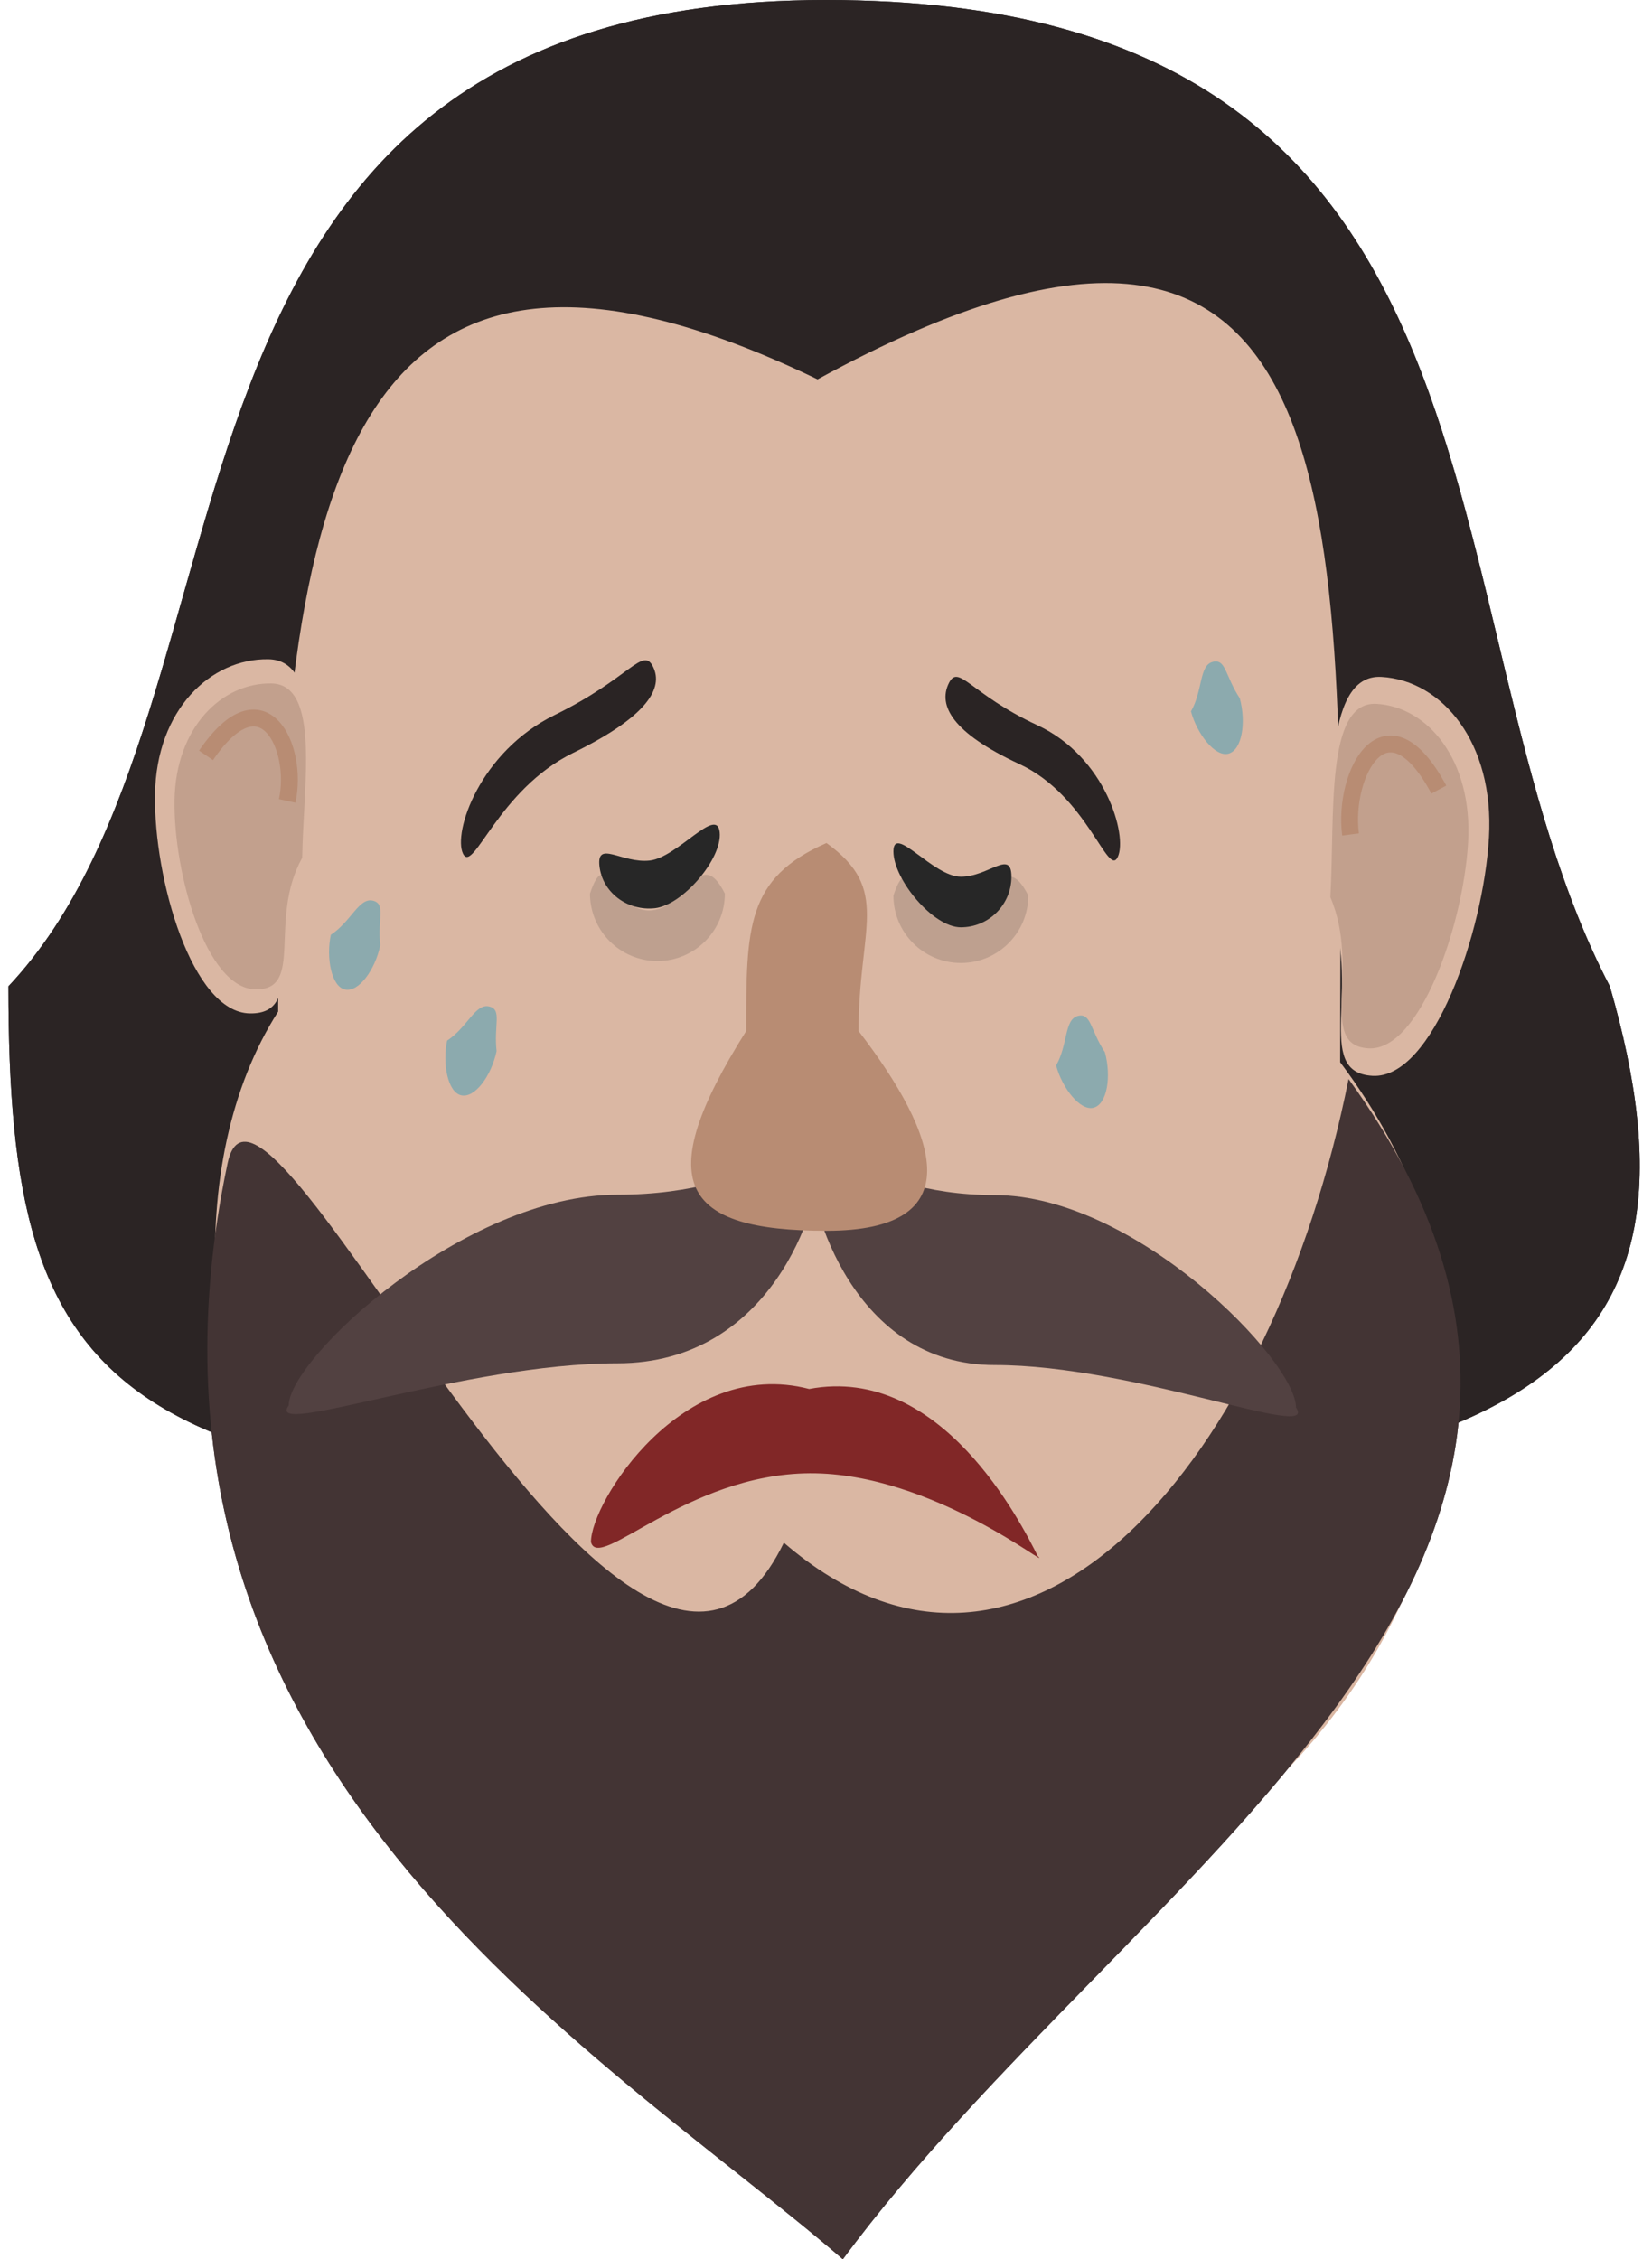 <svg width="98" height="134" viewBox="0 0 98 134" fill="none" xmlns="http://www.w3.org/2000/svg">
<path d="M95.5 58.5C102 81 91.526 89 49 89C6.474 89 0.5 83.077 0.5 58.5C16.5 41.5 6.474 0 49 0C91.526 0 84 36.5 95.5 58.5Z" fill="#2B2424"/>
<path d="M79.5 63C97.5 87 75.838 117 48.5 117C21.162 117 5 78 16.5 60C16.5 29.072 20.5 9 48.5 22.5C81.5 4.5 79.5 32.072 79.5 63Z" fill="#DAB7A3"/>
<path d="M88.328 49.665C88.007 55.297 85.002 64.013 81.42 63.809C77.837 63.604 80.915 58.396 78.758 53.427C79.079 47.795 78.373 39.944 81.956 40.149C85.539 40.353 88.649 44.034 88.328 49.665Z" fill="#DAB7A3"/>
<path d="M87.091 49.962C86.814 54.825 84.244 62.354 81.186 62.18C78.128 62.006 80.758 57.506 78.92 53.216C79.198 48.352 78.6 41.573 81.657 41.747C84.715 41.922 87.368 45.098 87.091 49.962Z" fill="#C2A08D"/>
<path d="M80.118 49.494C79.647 45.878 82.23 41 85.355 46.832" stroke="#B88C73"/>
<path d="M9.195 47.121C9.119 52.135 11.393 60.056 14.824 60.108C18.255 60.16 15.672 55.343 18.067 51.078C18.142 46.065 19.349 39.151 15.918 39.1C12.487 39.048 9.27 42.108 9.195 47.121Z" fill="#DAB7A3"/>
<path d="M10.354 47.465C10.289 51.794 12.229 58.636 15.157 58.68C18.085 58.724 15.882 54.564 17.926 50.88C17.991 46.551 19.022 40.58 16.094 40.536C13.165 40.492 10.42 43.135 10.354 47.465Z" fill="#C2A08D"/>
<path d="M17.036 47.504C17.731 44.328 15.598 39.837 12.223 44.803" stroke="#B88C73"/>
<circle cx="39" cy="52" r="3" fill="#272727"/>
<path d="M43 53C43 55.209 41.209 57 39 57C36.791 57 35 55.209 35 53C36 50 36.291 54 38.5 54C40.709 54 41.5 50 43 53Z" fill="#272727" fill-opacity="0.16"/>
<path d="M61 53.116C61 55.325 59.209 57.116 57 57.116C54.791 57.116 53 55.325 53 53.116C54 50.116 54.291 54.116 56.5 54.116C58.709 54.116 59.5 50.116 61 53.116Z" fill="#272727" fill-opacity="0.16"/>
<circle cx="57" cy="52" r="3" fill="#272727"/>
<path d="M80 64C101 93 67 111 50 134C35.5 121.5 6 104.5 13.5 69C15.582 59.142 37.5 110 46.5 91.5C61 104 75.5 86.5 80 64Z" fill="#433434"/>
<path d="M61 81.967C61 84.332 55.845 90.529 48.448 89.816C40.603 91.243 35 83.975 35 81.61C35 79.246 40.697 80.183 48 80.183C55.303 80.183 60.552 80.183 61 81.967Z" fill="#812727"/>
<path d="M61 81.665C55.712 83.147 54.831 84.629 48 85C41.831 84.259 42.271 83.147 35 81.294C35 79.453 40.729 78.33 48 79.442C55.051 78.33 61 79.823 61 81.665Z" fill="#AB3434"/>
<path d="M48.629 68.861C48.629 71.623 45.742 80.861 36.629 80.861C27.516 80.861 15.629 85.361 17.129 83.361C17.129 80.6 27.516 70.861 36.629 70.861C45.742 70.861 48.629 66.1 48.629 68.861Z" fill="#524141"/>
<path d="M48 68.868C48 71.652 50.647 80.964 59.002 80.964C67.358 80.964 78.257 85.499 76.882 83.484C76.882 80.7 67.358 70.884 59.002 70.884C50.647 70.884 48 66.085 48 68.868Z" fill="#524141"/>
<path d="M50.932 61.151C55.748 67.424 57.598 73 49.028 73C40.457 73 38.552 70.212 44.266 61.151C44.266 54.993 44.266 52.091 49.028 50C52.892 52.788 50.932 54.993 50.932 61.151Z" fill="#B88C73"/>
<path d="M95.5 58.5C102 81 91.526 89 49 89C6.474 89 0.5 83.077 0.5 58.5C16.5 41.5 6.474 0 49 0C91.526 0 84 36.5 95.5 58.5Z" fill="#2B2424"/>
<path d="M79.5 63C97.5 87 75.838 117 48.5 117C21.162 117 5 78 16.5 60C16.5 29.072 20.5 9 48.5 22.5C81.5 4.5 79.5 32.072 79.5 63Z" fill="#DAB7A3"/>
<path d="M88.328 49.665C88.007 55.297 85.002 64.013 81.42 63.809C77.837 63.604 80.915 58.396 78.758 53.427C79.079 47.795 78.373 39.944 81.956 40.149C85.539 40.353 88.649 44.034 88.328 49.665Z" fill="#DAB7A3"/>
<path d="M87.091 49.962C86.814 54.825 84.244 62.354 81.186 62.18C78.128 62.006 80.758 57.506 78.92 53.216C79.198 48.352 78.6 41.573 81.657 41.747C84.715 41.922 87.368 45.098 87.091 49.962Z" fill="#C2A08D"/>
<path d="M80.118 49.494C79.647 45.878 82.23 41 85.355 46.832" stroke="#B88C73"/>
<path d="M9.195 47.121C9.119 52.135 11.393 60.056 14.824 60.108C18.255 60.16 15.672 55.343 18.067 51.078C18.142 46.065 19.349 39.151 15.918 39.1C12.487 39.048 9.27 42.108 9.195 47.121Z" fill="#DAB7A3"/>
<path d="M10.354 47.465C10.289 51.794 12.229 58.636 15.157 58.68C18.085 58.724 15.882 54.564 17.926 50.88C17.991 46.551 19.022 40.58 16.094 40.536C13.165 40.492 10.42 43.135 10.354 47.465Z" fill="#C2A08D"/>
<path d="M17.036 47.504C17.731 44.328 15.598 39.837 12.223 44.803" stroke="#B88C73"/>
<path d="M35.561 51.368C35.389 49.807 36.897 51.221 38.543 51.04C40.19 50.858 42.52 47.792 42.692 49.354C42.864 50.915 40.502 53.685 38.855 53.867C37.208 54.048 35.733 52.93 35.561 51.368Z" fill="#272727"/>
<path d="M43 53C43 55.209 41.209 57 39 57C36.791 57 35 55.209 35 53C36 50 36.291 54 38.5 54C40.709 54 41.5 50 43 53Z" fill="#272727" fill-opacity="0.16"/>
<path d="M61 53.116C61 55.325 59.209 57.116 57 57.116C54.791 57.116 53 55.325 53 53.116C54 50.116 54.291 54.116 56.5 54.116C58.709 54.116 59.5 50.116 61 53.116Z" fill="#272727" fill-opacity="0.16"/>
<path d="M60 52C60 53.657 58.657 55 57 55C55.343 55 53 52.157 53 50.5C53 48.843 55.343 52 57 52C58.657 52 60 50.343 60 52Z" fill="#272727"/>
<path d="M80 64C101 93 67 111 50 134C35.5 121.5 6 104.5 13.5 69C15.582 59.142 37.5 110 46.5 91.5C61 104 75.5 86.5 80 64Z" fill="#433434"/>
<path d="M35.058 91.465C35.043 89.1 40.489 80.43 48.002 82.383C55.837 80.907 60.552 90.305 61.564 92.298C62.57 93.292 55.336 87.337 48.033 87.383C40.73 87.429 35.518 93.246 35.058 91.465Z" fill="#812727"/>
<path d="M48.629 68.861C48.629 71.623 45.742 80.861 36.629 80.861C27.516 80.861 15.629 85.361 17.129 83.361C17.129 80.6 27.516 70.861 36.629 70.861C45.742 70.861 48.629 66.1 48.629 68.861Z" fill="#524141"/>
<path d="M48 68.868C48 71.652 50.647 80.964 59.002 80.964C67.358 80.964 78.257 85.499 76.882 83.484C76.882 80.7 67.358 70.884 59.002 70.884C50.647 70.884 48 66.085 48 68.868Z" fill="#524141"/>
<path d="M50.932 61.151C55.748 67.424 57.598 73 49.028 73C40.457 73 38.552 70.212 44.266 61.151C44.266 54.993 44.266 52.091 49.028 50C52.892 52.788 50.932 54.993 50.932 61.151Z" fill="#B88C73"/>
<path d="M38.743 39.551C39.35 40.791 38.468 42.469 34.003 44.654C29.539 46.839 28.075 51.876 27.468 50.636C26.861 49.396 28.44 44.594 32.904 42.409C37.369 40.224 38.136 38.311 38.743 39.551Z" fill="#2A2424"/>
<path d="M56.266 40.565C55.675 41.836 56.438 43.444 60.475 45.319C64.512 47.194 65.718 52.098 66.309 50.827C66.899 49.556 65.581 44.892 61.544 43.017C57.508 41.142 56.856 39.294 56.266 40.565Z" fill="#2A2424"/>
<path d="M29.458 62.345C29.145 63.812 28.176 65.14 27.366 64.967C26.556 64.795 26.236 63.071 26.523 61.721C27.71 60.951 28.19 59.519 29 59.692C29.81 59.864 29.281 60.774 29.458 62.345Z" fill="#8CAAAE"/>
<path d="M22.559 56.07C22.247 57.537 21.277 58.864 20.467 58.692C19.657 58.519 19.337 56.796 19.625 55.445C20.811 54.675 21.291 53.244 22.101 53.416C22.912 53.589 22.382 54.499 22.559 56.07Z" fill="#8CAAAE"/>
<path d="M65.546 62.414C65.936 63.863 65.677 65.486 64.877 65.701C64.077 65.916 63.008 64.527 62.65 63.194C63.355 61.968 63.131 60.475 63.931 60.26C64.731 60.045 64.674 61.096 65.546 62.414Z" fill="#8CAAAE"/>
<path d="M73.546 41.414C73.936 42.863 73.677 44.486 72.877 44.701C72.077 44.916 71.008 43.527 70.65 42.194C71.355 40.968 71.131 39.475 71.931 39.26C72.731 39.045 72.674 40.096 73.546 41.414Z" fill="#8CAAAE"/>
</svg>
